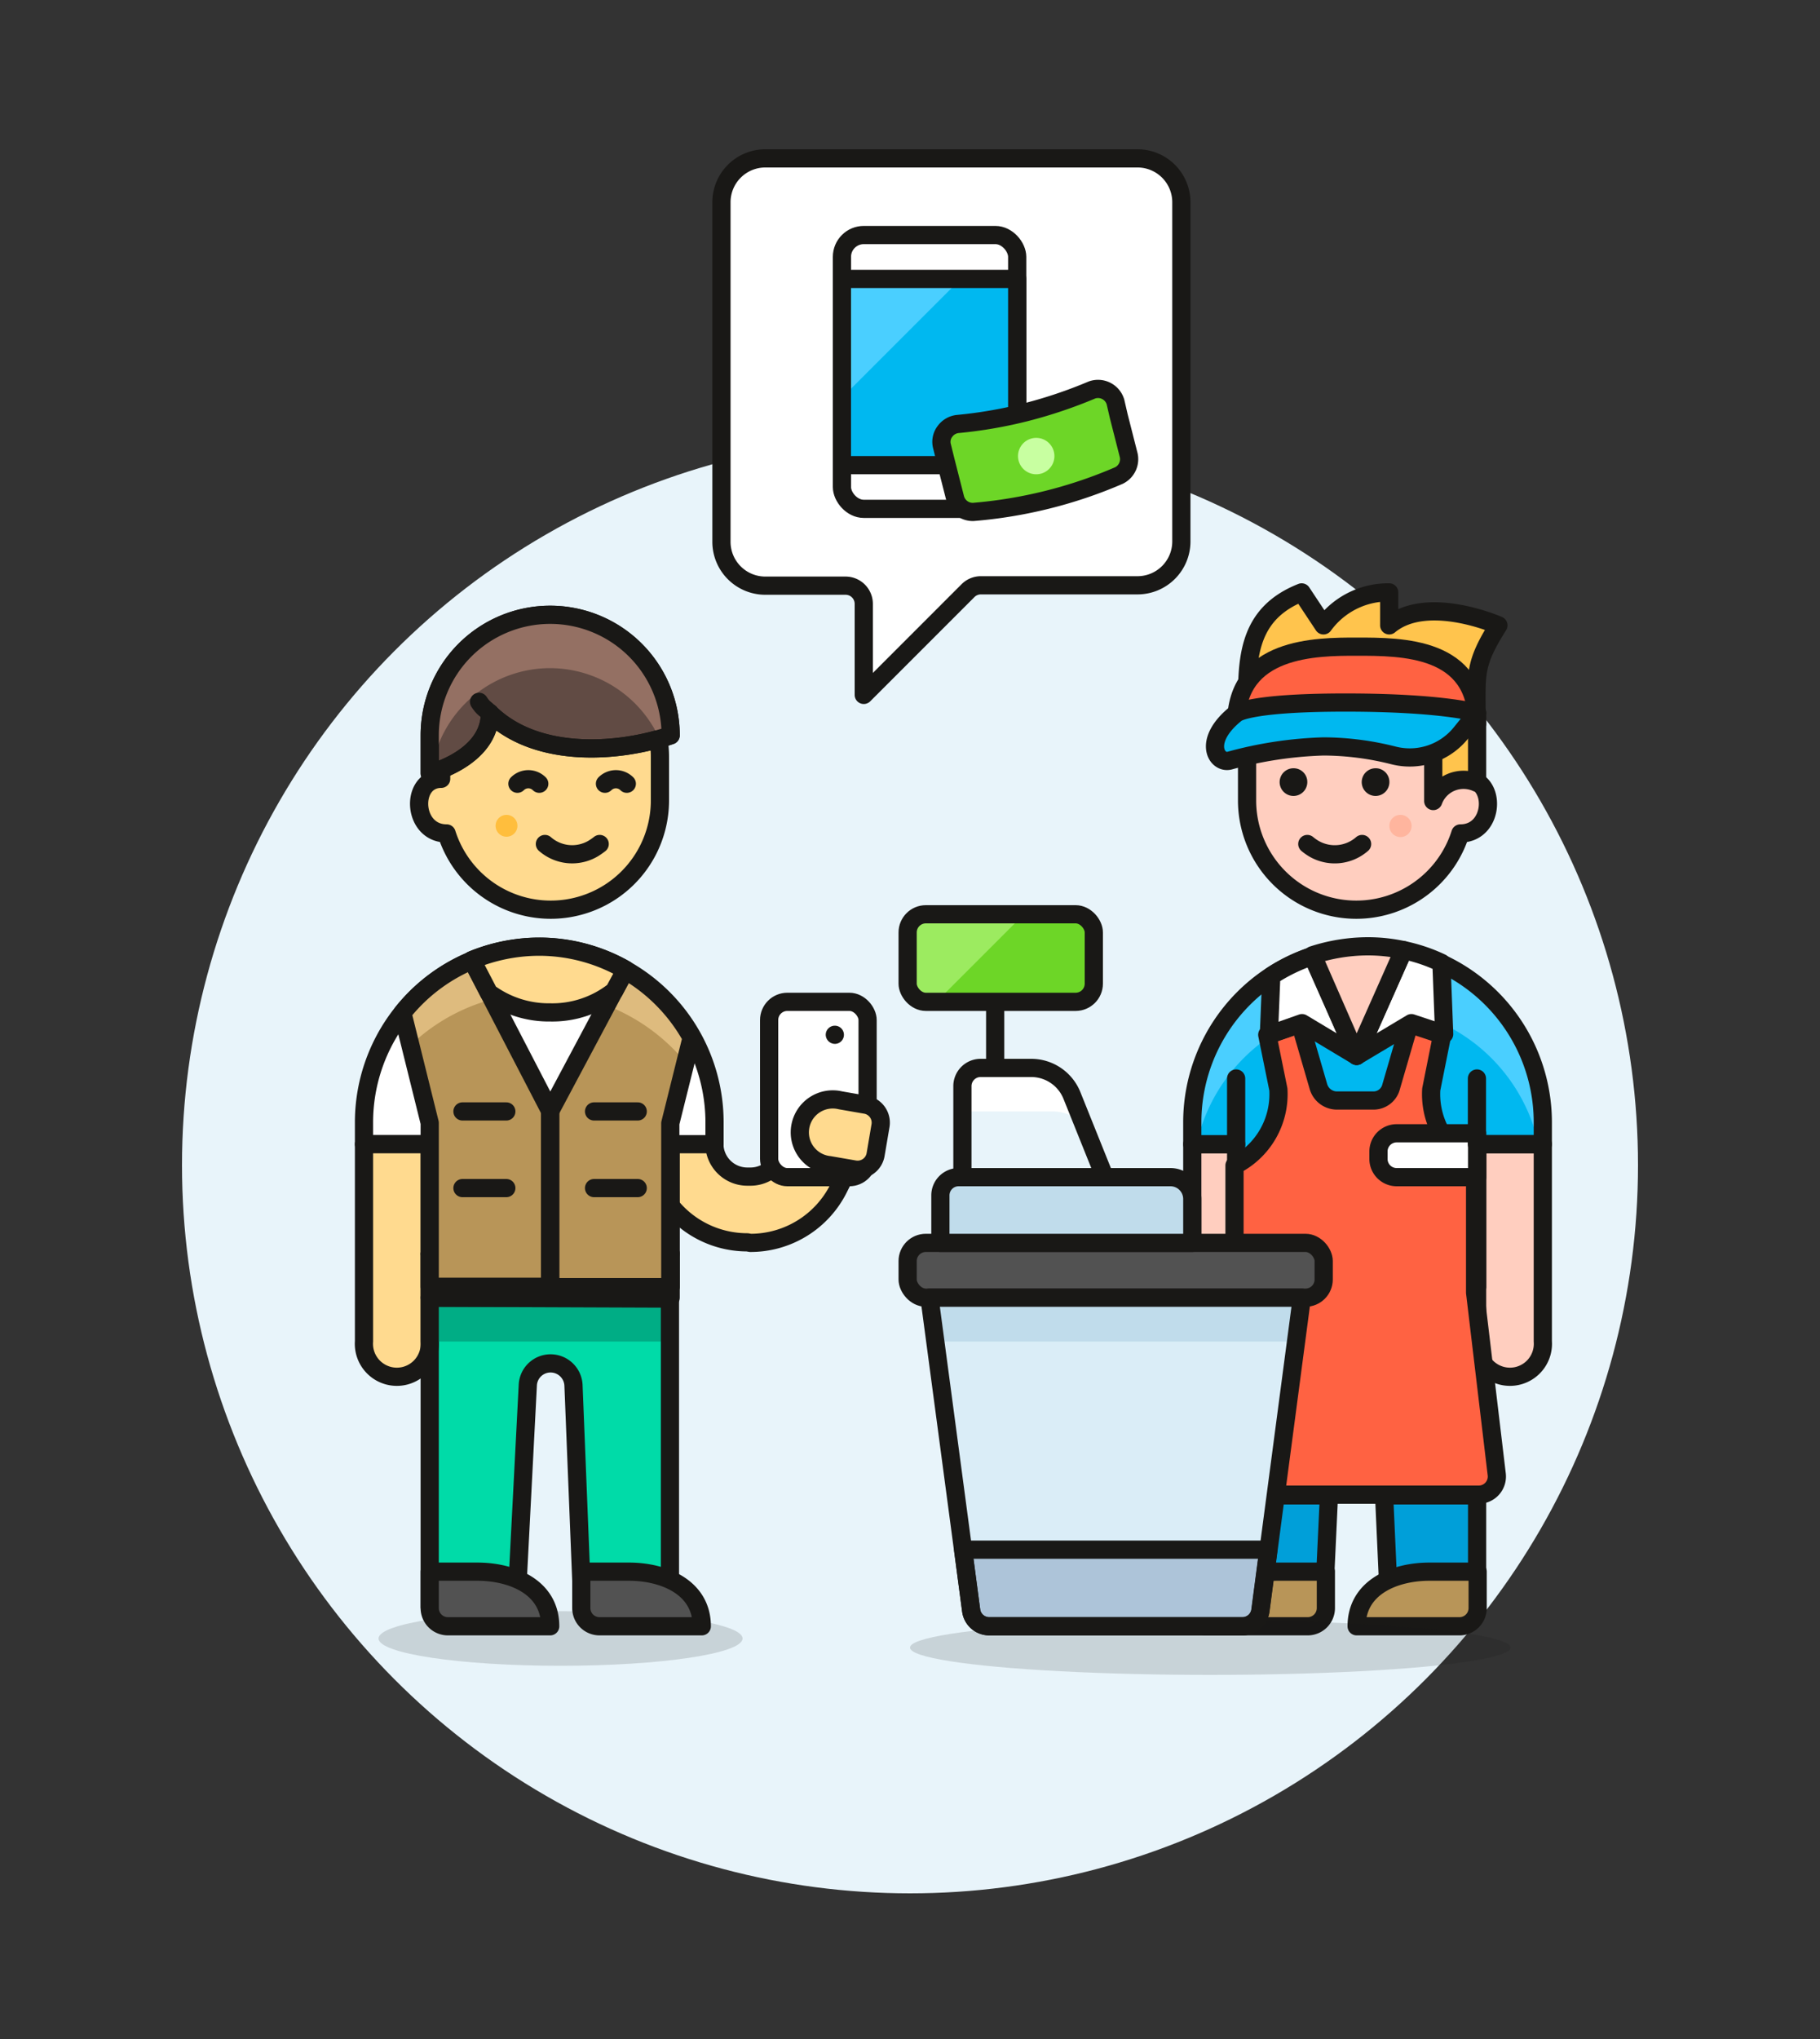 <svg id="Multicolor" xmlns="http://www.w3.org/2000/svg" viewBox="0 0 100 112"><rect x="0" y="0" width="100" height="112" fill="#333333" stroke="none"/><defs><style>.cls-1{fill:#e8f4fa;}.cls-2{fill:#009fd9;}.cls-10,.cls-11,.cls-12,.cls-14,.cls-15,.cls-16,.cls-2,.cls-20,.cls-23,.cls-24,.cls-29,.cls-3,.cls-31,.cls-34,.cls-4,.cls-8,.cls-9{stroke:#191816;stroke-linejoin:round;}.cls-10,.cls-11,.cls-12,.cls-15,.cls-16,.cls-2,.cls-20,.cls-29,.cls-3,.cls-31,.cls-34,.cls-4,.cls-8,.cls-9{stroke-linecap:round;}.cls-3,.cls-32{fill:#b89558;}.cls-4{fill:#ffcebf;}.cls-13,.cls-5{fill:#191816;}.cls-5{opacity:0.15;}.cls-11,.cls-6{fill:#00b8f0;}.cls-7{fill:#4acfff;}.cls-23,.cls-8{fill:none;}.cls-9{fill:#ff6242;}.cls-10,.cls-14,.cls-17{fill:#fff;}.cls-12{fill:#ffda8f;}.cls-15{fill:#525252;}.cls-16,.cls-19{fill:#c0dceb;}.cls-18{fill:#daedf7;}.cls-20{fill:#adc4d9;}.cls-21,.cls-24{fill:#6dd627;}.cls-22{fill:#9ceb60;}.cls-25{fill:#c8ffa1;}.cls-26{fill:#00dba8;}.cls-27{fill:#00ad85;}.cls-28{fill:#ffbe3d;}.cls-29{fill:#614b44;}.cls-30{fill:#947063;}.cls-31{fill:#656769;}.cls-33{fill:#debb7e;}.cls-34{fill:#ffc44d;}.cls-35{fill:#ffb59e;}</style></defs><title>11- digital-cash-payment</title><g id="Background"><g id="New_Symbol_2-4" data-name="New Symbol 2"><circle class="cls-1" cx="50" cy="64" r="40"/></g></g><g id="Scene"><polygon class="cls-2" points="72.73 88.33 73.02 82.14 67.92 82.14 67.92 88.33 72.73 88.33"/><polygon class="cls-2" points="81.16 88.33 81.16 82.14 76.05 82.14 76.33 88.33 81.16 88.33"/><path class="cls-3" d="M66.2,89.33c0-2.16,2.1-3,4-3h2.65v2a1,1,0,0,1-1,1Z"/><path class="cls-3" d="M74.54,89.33c0-2.16,2.1-3,4-3h2.65v2a1,1,0,0,1-1,1Z"/><path class="cls-4" d="M69.12,73.68a1.81,1.81,0,1,1-3.61,0V62.85h3.61Z"/><ellipse class="cls-5" cx="66.5" cy="90.5" rx="16.5" ry="1.5"/><path class="cls-6" d="M84.77,61.65v1.2H81.16v7.83H67.92V62.85H65.51v-1.2a9.63,9.63,0,1,1,19.26,0Z"/><path class="cls-4" d="M81.16,73.68a1.81,1.81,0,1,0,3.61,0V62.85H81.16Z"/><path class="cls-7" d="M75.14,52a9.63,9.63,0,0,0-9.63,9.63v1.2h.24a9.62,9.62,0,0,1,18.78,0h.24v-1.2A9.63,9.63,0,0,0,75.14,52Z"/><path class="cls-8" d="M84.77,61.65v1.2H81.16v7.83H67.92V62.85H65.51v-1.2a9.63,9.63,0,1,1,19.26,0Z"/><path class="cls-9" d="M82.24,81a1,1,0,0,1-.25.77,1,1,0,0,1-.74.33H67.83a1,1,0,0,1-.75-.33,1,1,0,0,1-.25-.77l1-10a5.17,5.17,0,0,0,0-.68v-6.3a4.38,4.38,0,0,0,2.41-4.18l-.61-3,1.81-.6,1,3.44a1.06,1.06,0,0,0,1,.77h2a1,1,0,0,0,1-.77l1-3.44,1.8.6-.6,3a4.38,4.38,0,0,0,2.41,4.18v6.3c0,.23,0,.45,0,.68Z"/><path class="cls-10" d="M76.74,62.25h4.42a0,0,0,0,1,0,0v2.41a0,0,0,0,1,0,0H76.74a1,1,0,0,1-1-1v-.41A1,1,0,0,1,76.74,62.25Z"/><line class="cls-11" x1="67.92" y1="62.85" x2="67.92" y2="59.24"/><line class="cls-11" x1="81.15" y1="62.85" x2="81.15" y2="59.24"/><path class="cls-10" d="M69.72,56.84l.13-3.23a9.63,9.63,0,0,1,2.26-1.09L74.54,58l-3-1.8Z"/><path class="cls-10" d="M74.54,58l2.58-5.81a9.26,9.26,0,0,1,2.08.7l.15,3.91-1.8-.6Z"/><path class="cls-12" d="M41.23,68.27a5.41,5.41,0,0,0,4.85-3l1.41-2.82A1.81,1.81,0,0,0,46.68,60a1.74,1.74,0,0,0-.8-.19,1.81,1.81,0,0,0-1.62,1l-1.41,2.82a1.8,1.8,0,0,1-1.62,1h-.17a1.81,1.81,0,0,1-1.81-1.81,1.81,1.81,0,0,0-3.61,0,5.42,5.42,0,0,0,5.42,5.42Z"/><rect class="cls-10" x="42.26" y="55.03" width="5.41" height="9.63" rx="1" ry="1"/><path class="cls-12" d="M45.57,64a1.81,1.81,0,1,1,.61-3.56l1.38.24a1,1,0,0,1,.82,1.15l-.27,1.59a1,1,0,0,1-.41.65,1,1,0,0,1-.74.17Z"/><path class="cls-13" d="M45.87,56.34a.5.5,0,0,0-.5.5.51.51,0,0,0,.5.5.5.5,0,0,0,.5-.5.5.5,0,0,0-.5-.5Z"/><path class="cls-14" d="M64.91,11.11A2.41,2.41,0,0,0,62.5,8.7H42.05a2.41,2.41,0,0,0-2.41,2.41V29.76a2.41,2.41,0,0,0,2.41,2.41h4.41a1,1,0,0,1,1,1v5l5.73-5.73a1,1,0,0,1,.7-.29H62.5a2.41,2.41,0,0,0,2.41-2.41Z"/><rect class="cls-14" x="46.26" y="12.91" width="9.63" height="15.04" rx="1.2" ry="1.2"/><rect class="cls-6" x="46.26" y="15.32" width="9.63" height="10.23"/><polygon class="cls-7" points="46.26 21.85 52.79 15.32 46.26 15.32 46.26 21.85"/><path class="cls-1" d="M60.7,64.66H52.88v-5a1,1,0,0,1,1-1h2.78a2.41,2.41,0,0,1,2.24,1.52Z"/><rect class="cls-15" x="49.87" y="68.27" width="22.86" height="3.01" rx="1" ry="1"/><path class="cls-16" d="M65.51,68.27H51.67V65.66a1,1,0,0,1,1-1H64.31a1.2,1.2,0,0,1,1.2,1.2Z"/><path class="cls-17" d="M57.87,61.05h-5V59.64a1,1,0,0,1,1-1h2.78a2.41,2.41,0,0,1,2.24,1.52l.64,1.6A2.4,2.4,0,0,0,57.87,61.05Z"/><path class="cls-8" d="M60.7,64.66H52.88v-5a1,1,0,0,1,1-1h2.78a2.41,2.41,0,0,1,2.24,1.52Z"/><path class="cls-18" d="M71.53,71.28H51.07l2.29,17.18a1,1,0,0,0,1,.87h13.9a1,1,0,0,0,1-.87Z"/><polygon class="cls-19" points="71.21 73.69 71.53 71.28 51.07 71.28 51.39 73.69 71.21 73.69"/><path class="cls-20" d="M52.92,85.12l.44,3.34a1,1,0,0,0,1,.87H68.25a1,1,0,0,0,1-.87l.44-3.34Z"/><path class="cls-8" d="M71.53,71.28H51.07l2.29,17.18a1,1,0,0,0,1,.87h13.9a1,1,0,0,0,1-.87Z"/><line class="cls-8" x1="54.68" y1="55.03" x2="54.68" y2="58.64"/><rect class="cls-21" x="49.87" y="50.22" width="10.23" height="4.81" rx="1" ry="1"/><path class="cls-22" d="M50.87,50.22a1,1,0,0,0-1,1V54a1,1,0,0,0,1,1h.61l4.81-4.81Z"/><rect class="cls-8" x="49.87" y="50.22" width="10.23" height="4.81" rx="1" ry="1"/><rect class="cls-23" x="46.26" y="15.32" width="9.63" height="10.23"/><path class="cls-24" d="M61.29,22.08A1,1,0,0,0,60,21.42a25.66,25.66,0,0,1-3.62,1.22,24.66,24.66,0,0,1-3.76.65,1,1,0,0,0-.71.42.94.94,0,0,0-.15.81l.19.77.53,2.08a1,1,0,0,0,1,.75,25.46,25.46,0,0,0,8-2A1,1,0,0,0,62,24.94l-.53-2.08Z"/><path class="cls-25" d="M57.9,24.79a1,1,0,1,1-1.2-.71A1,1,0,0,1,57.9,24.79Z"/><path class="cls-26" d="M23.61,71.28v17l4.76,0L29,76.09a1.25,1.25,0,0,1,1.25-1.2,1.26,1.26,0,0,1,1.26,1.2L32,88.33l4.81,0v-17Z"/><path class="cls-10" d="M20,61.65v1.2h3.61v7.83H36.85V62.85h2.41v-1.2a9.63,9.63,0,0,0-19.26,0Z"/><path class="cls-12" d="M23.61,73.68a1.81,1.81,0,1,1-3.61,0V62.85h3.61Z"/><path class="cls-5" d="M40.8,90c0,.83-4.48,1.5-10,1.5s-10-.67-10-1.5,4.48-1.5,10-1.5S40.8,89.17,40.8,90Z"/><rect class="cls-27" x="23.61" y="71.28" width="13.24" height="2.41"/><path class="cls-12" d="M30.24,35.58a6,6,0,0,0-6,6v1.2c-1.72,0-1.6,3,.3,3h0A6,6,0,0,0,36.26,44V41.6A6,6,0,0,0,30.24,35.58Z"/><path class="cls-28" d="M28.43,45.36a.6.6,0,1,1-.6-.6A.6.6,0,0,1,28.43,45.36Z"/><path class="cls-8" d="M29.94,46.36a2.27,2.27,0,0,0,2.65.25,3.9,3.9,0,0,0,.36-.25"/><path class="cls-8" d="M28.43,43.05a.85.85,0,0,1,1.2,0"/><path class="cls-8" d="M33.24,43.05a.85.85,0,0,1,1.2,0"/><path class="cls-29" d="M26.92,39.18c2.64,2.56,7.19,2.14,9.93,1.21a6.62,6.62,0,0,0-13.24,0v2.09s3.31-.83,3.31-3.31"/><path class="cls-30" d="M30.23,36.7a6.62,6.62,0,0,1,6,3.87l.61-.18a6.62,6.62,0,0,0-13.24,0v2.09l.09,0A6.59,6.59,0,0,1,30.23,36.7Z"/><path class="cls-8" d="M26.92,39.18c2.64,2.56,7.19,2.14,9.93,1.21a6.62,6.62,0,0,0-13.24,0v2.09s3.31-.83,3.31-3.31"/><path class="cls-8" d="M26.92,39.18c-.3-.3-.35-.25-.6-.63"/><path class="cls-8" d="M23.61,71.28v17l4.76,0L29,76.09a1.25,1.25,0,0,1,1.25-1.2,1.26,1.26,0,0,1,1.26,1.2L32,88.33l4.81,0v-17Z"/><path class="cls-15" d="M38.56,89.33c0-2.16-2.11-3-4-3H31.94v2a1,1,0,0,0,1,1Z"/><path class="cls-15" d="M30.23,89.33c0-2.16-2.1-3-4-3H23.61v2a1,1,0,0,0,1,1Z"/><line class="cls-2" x1="36.85" y1="68.87" x2="23.61" y2="68.87"/><rect class="cls-31" x="23.61" y="68.87" width="13.24" height="2.41" transform="translate(60.46 140.15) rotate(180)"/><path class="cls-32" d="M22.11,55.64a9.55,9.55,0,0,1,8.12-3.59V70.68H23.61v-9Z"/><path class="cls-32" d="M30.23,52.05A9.62,9.62,0,0,1,38,57l-1.17,4.7v9H30.23Z"/><path class="cls-33" d="M30.23,52.05a9.55,9.55,0,0,0-8.12,3.59l.44,1.78a10.36,10.36,0,0,1,7.1-2.88,5.65,5.65,0,0,1,.58,0,10.54,10.54,0,0,1,7.43,3.81L38,57A9.62,9.62,0,0,0,30.23,52.05Z"/><path class="cls-8" d="M30.23,52.05A9.62,9.62,0,0,1,38,57l-1.17,4.7v9H30.23Z"/><path class="cls-8" d="M22.11,55.64a9.55,9.55,0,0,1,8.12-3.59V70.68H23.61v-9Z"/><line class="cls-8" x1="27.82" y1="61.05" x2="25.41" y2="61.05"/><line class="cls-8" x1="35.04" y1="61.05" x2="32.64" y2="61.05"/><line class="cls-8" x1="27.82" y1="65.26" x2="25.41" y2="65.26"/><line class="cls-8" x1="35.04" y1="65.26" x2="32.64" y2="65.26"/><path class="cls-10" d="M29.63,52a9.69,9.69,0,0,0-3.7.74l4.3,8.29,4.14-7.77A9.5,9.5,0,0,0,29.63,52Z"/><path class="cls-12" d="M33.75,54.43l.62-1.15A9.5,9.5,0,0,0,29.63,52a9.69,9.69,0,0,0-3.7.74l.93,1.79a5.56,5.56,0,0,0,3.37,1.08A5.48,5.48,0,0,0,33.75,54.43Z"/><path class="cls-34" d="M68.52,39.16v-.78c0-2.47.19-4.73,3-5.84l1.2,1.81a4.39,4.39,0,0,1,3.61-1.81v1.81c2.08-1.73,6,0,6,0-1.33,2.1-1.2,2.65-1.2,4.81Z"/><path class="cls-4" d="M74.54,35.58a6,6,0,0,1,6,6v1.2c1.72,0,1.61,3-.3,3h0A6,6,0,0,1,68.52,44V41.6A6,6,0,0,1,74.54,35.58Z"/><path class="cls-13" d="M75.59,42.2a.76.76,0,1,0,.75.76.75.75,0,0,0-.75-.76Z"/><path class="cls-13" d="M71.08,42.2a.76.76,0,1,0,.75.76.75.75,0,0,0-.75-.76Z"/><path class="cls-35" d="M76.34,45.36a.61.61,0,1,0,.6-.6A.6.6,0,0,0,76.34,45.36Z"/><path class="cls-8" d="M74.84,46.36a2.28,2.28,0,0,1-2.66.25,2.8,2.8,0,0,1-.35-.25"/><path class="cls-34" d="M81.16,43a1.77,1.77,0,0,0-2.41,1V39.16h2.41Z"/><path class="cls-9" d="M74.54,35.52c-2.2,0-6.62,0-6.62,4.24H81.16C81.16,35.52,77.05,35.52,74.54,35.52Z"/><path class="cls-11" d="M81.16,39.16l-.88,1.09a3.61,3.61,0,0,1-3.69,1.25A15.92,15.92,0,0,0,72.73,41a21.82,21.82,0,0,0-5.17.78c-.73.19-1.51-1.1.36-2.59,0,0,.6-.6,6-.6S81.16,39.16,81.16,39.16Z"/><path class="cls-4" d="M74.54,58l2.58-5.81a9.24,9.24,0,0,0-2-.21,9.88,9.88,0,0,0-3,.49Z"/></g></svg>